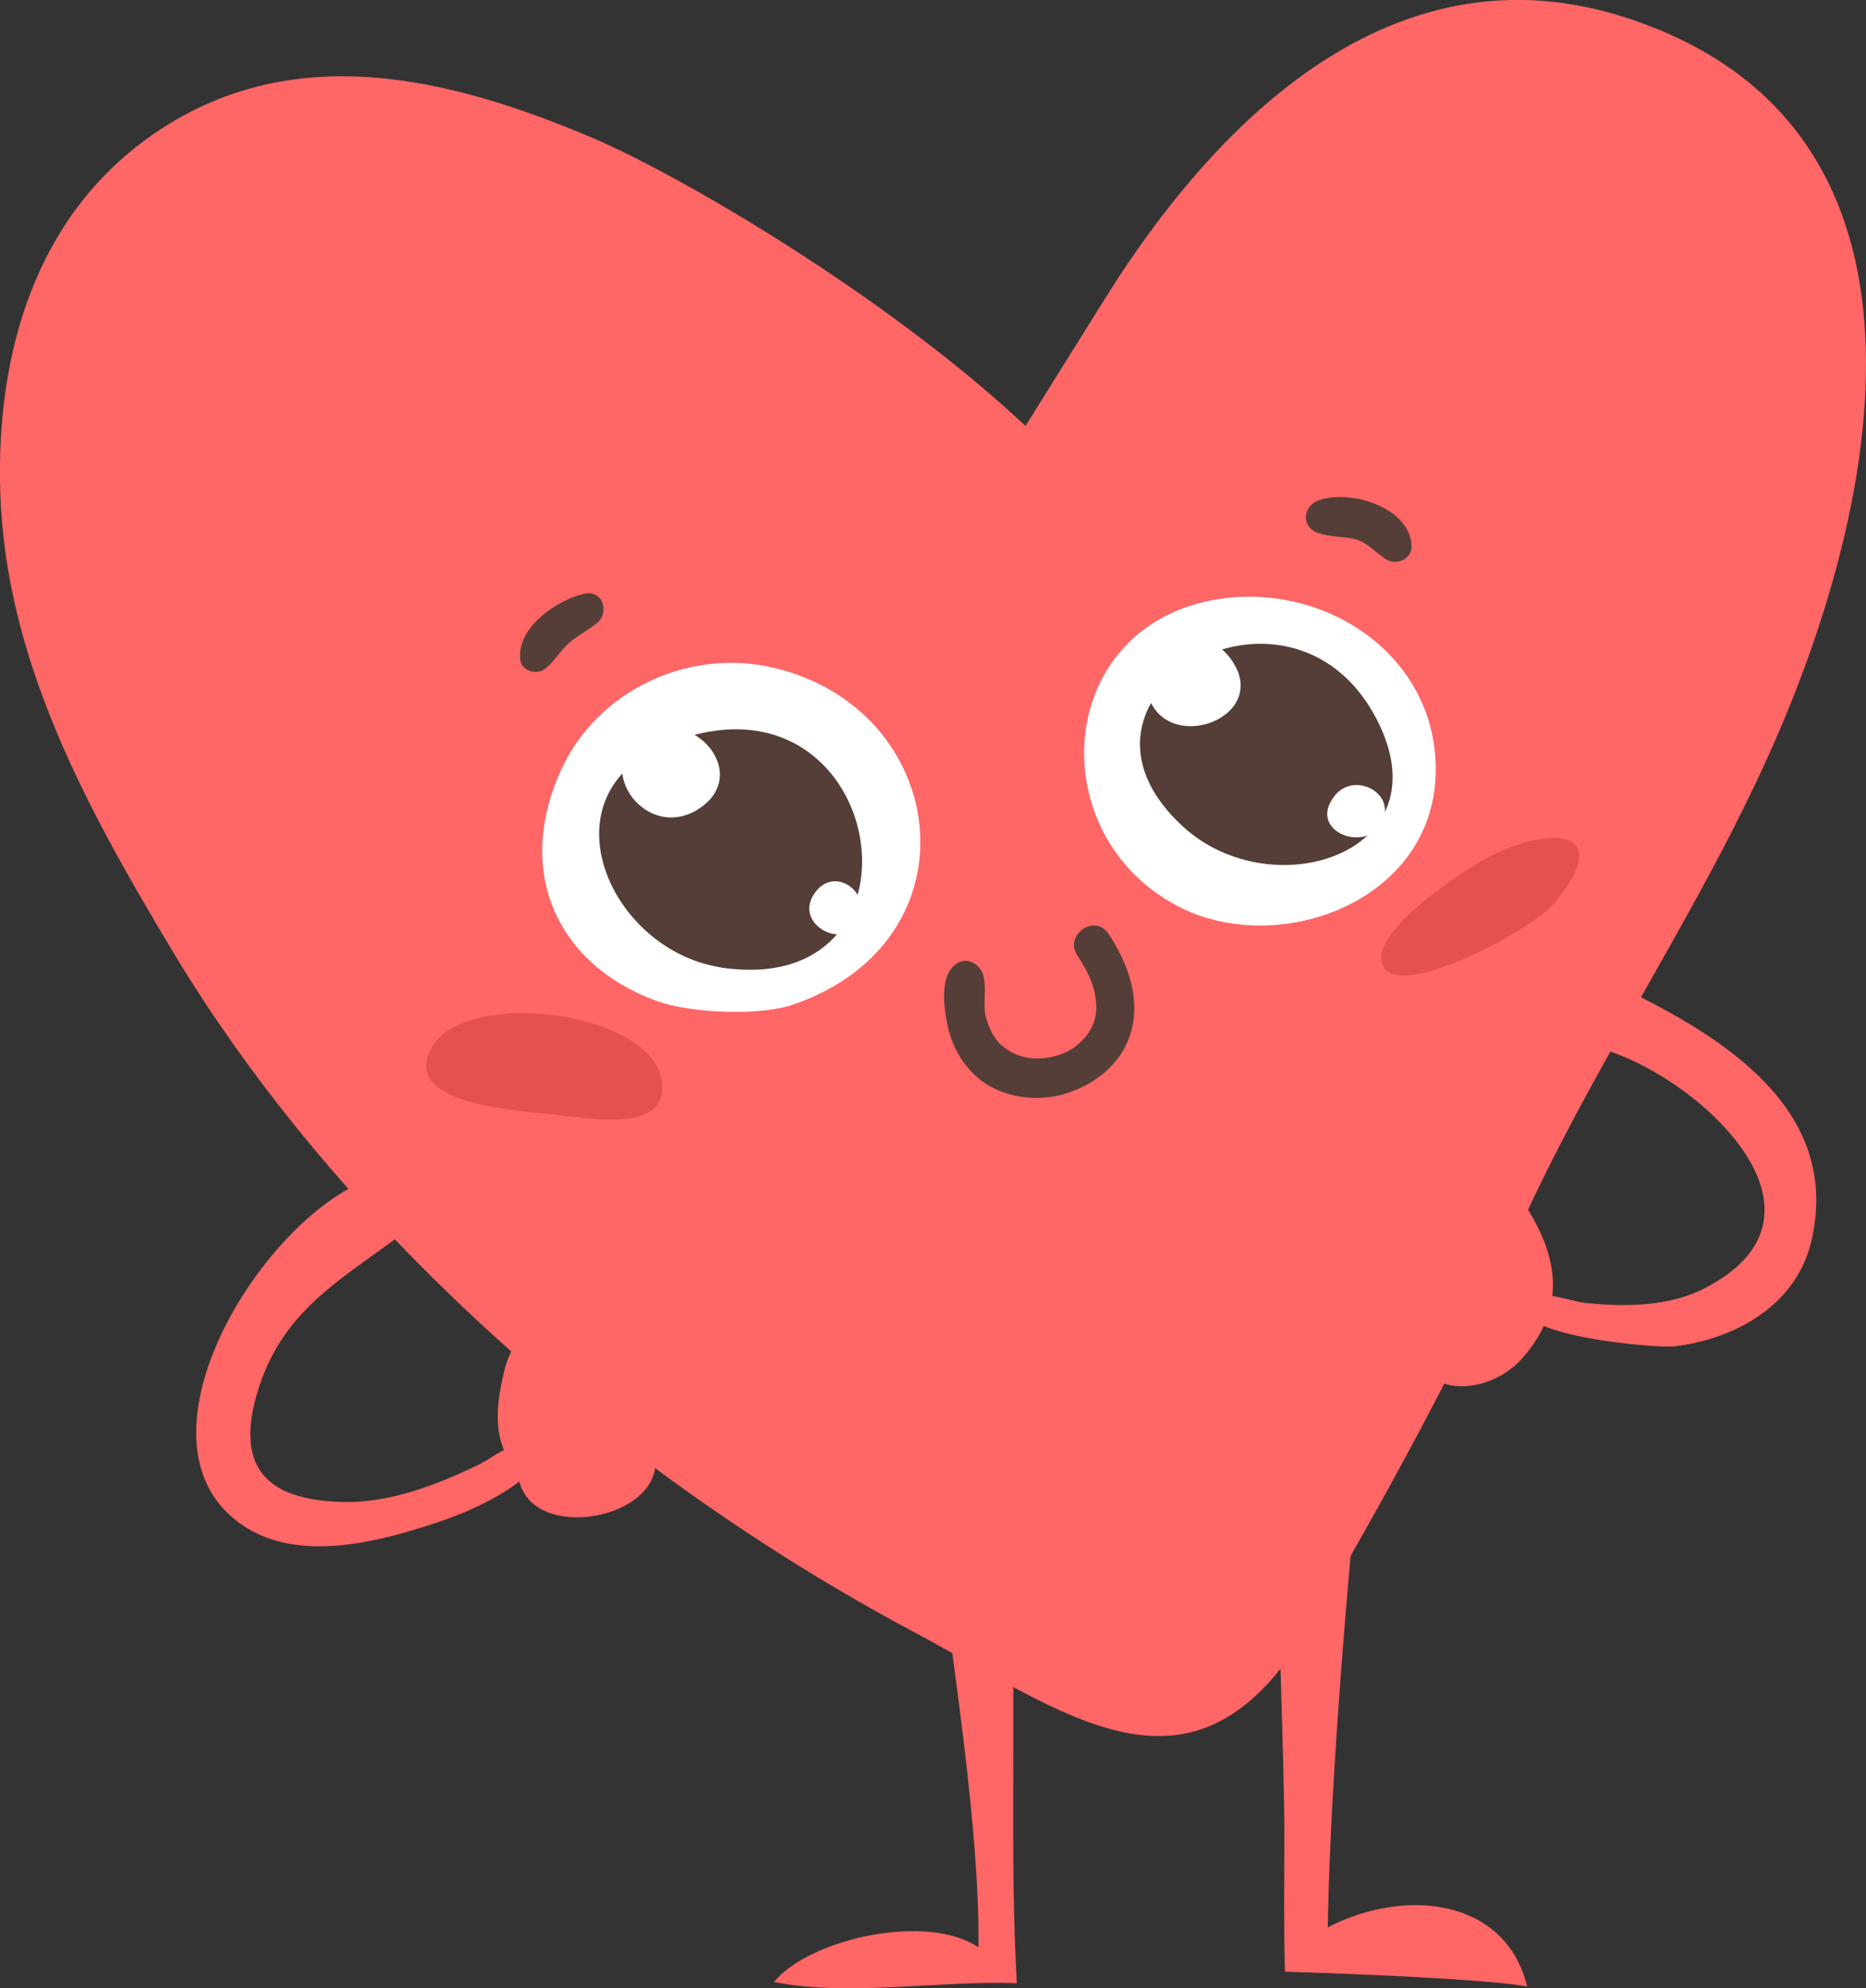 <svg xmlns="http://www.w3.org/2000/svg" width="941.6" height="1002.8" viewBox="0 0 941.6 1002.8">
  <rect x="0" y="0" width="941.6" height="1002.8" fill="#333333" stroke="none"/>
  <title>emoji1_342744402</title>
  <g id="Layer_2" data-name="Layer 2">
    <g id="emoji1_342744402">
      <g>
        <path d="M820.5,8.9c-113.8-36.8-201.1,46.5-257.4,133-4.1,6.3-45.6,72.9-45.6,72.9-71.4-66.7-175.1-126.7-217.9-145C226.9,38.9,146.8,19,76.3,68.4,17.6,109.7-1.9,178.5.1,247.5c2.5,85.2,43.7,160,86.3,231.1,86.3,144.3,229.5,266.9,373.3,343.7,79.1,42.1,142.7,95.7,200.5-1.2,38.4-64.4,75.8-133.7,106.7-201.9,38.8-86,93.4-163.1,130.7-250C950.9,245.1,985.2,62.3,820.5,8.9Z" fill="#f66"/>
        <path d="M474.6,788c6.1,51.4,19.9,135,19.1,194.1-25.6-17.5-84.9-4.6-103.2,17.5,38,7.5,84.4-.9,122.6.6-3.6-61.1-.4-138.4-2.6-197Z" fill="#f66"/>
        <path d="M644.5,792.4s3.6,100.7,3.6,132.7c0,23.1-.4,46.3.3,69.3,68.2,2.1,108.6,5,122.2,7.4C760,958.1,710.2,951.4,670,972c1.6-103.3,19.4-271.3,19.4-262.6Z" fill="#f66"/>
        <path d="M914.1,625.6c15.2-66.3-44.8-103.1-98.2-128.6-1.4,11.1-.7,22.3-3.6,33.3,46.3,15.2,120.3,82.5,47.5,119.6-18.1,9.3-41.6,9.3-61.4,7-2.1-.3-9.3-2.3-15.1-3.3,1.8-15.7-4.2-31.8-15.1-47.9A44.4,44.4,0,0,0,757.7,595c-6.1-4.2-12.7-5.1-16.9,2.9-6.5,12.9,7.2,21.7,13.7,30.8-7.8-11-27.3,3.4-31.7,9.7-5.9,8.5-10.4,28.8-9.4,38.6,3.1,29.2,37.5,26.7,54,8.8A65.5,65.5,0,0,0,779,668.7c18.2,7.8,58.9,11.1,65.9,10.3C876.1,675.3,906.7,657.9,914.1,625.6Z" fill="#f66"/>
        <path d="M331,504.7c17.1,6.3,52.5,7.9,69.7,1.8,93.8-32.7,78.6-148.7-10.2-169.7-42.9-10.2-89,11.3-107.3,51.4C259.1,440.9,282.4,486.9,331,504.7Z" fill="#fff"/>
        <path d="M594.1,456.9c50.6,26.7,130.8-2.2,130.4-69.4-.4-58.9-58.7-95.6-113.8-84.6C532.1,318.7,526,421,594.1,456.9Z" fill="#fff"/>
        <path d="M356,486.2a86,86,0,0,0,8.8,1.9c111.6,15.7,81.7-159.8-30.2-112C276.7,400.9,304.7,472.1,356,486.2Z" fill="#543e37"/>
        <path d="M694.6,362.6c-43.7-84.1-169.8-11.3-97.4,54.5C642.4,458.2,729.7,430,694.6,362.6Z" fill="#543e37"/>
        <path d="M353.7,407.2c23.7-16.7-1.3-47.6-24.7-38.4C295,382.1,325.1,427.3,353.7,407.2Z" fill="#fff"/>
        <path d="M624.6,338.6a32.7,32.7,0,0,0-4.4-7.4c-16.9-21.5-53,1.9-38.3,25.2C594.7,377,634,362.4,624.6,338.6Z" fill="#fff"/>
        <path d="M411.7,449.6c-13.4,17.1,17.7,31.9,22.6,12.4C437.6,448.6,421.1,437.6,411.7,449.6Z" fill="#fff"/>
        <path d="M673.5,401.3c-14.4,18.2,16.6,29.5,24.1,13C704.3,399.5,683.1,389.1,673.5,401.3Z" fill="#fff"/>
        <path d="M294.6,299.5c-14,3.3-34.3,17.3-32,33.6.8,5.1,7.5,7.1,11.5,4.8s7.5-8,11.3-12,10.4-7.5,15.5-11.4C307.9,309.1,304.3,297.2,294.6,299.5Z" fill="#543e37"/>
        <path d="M712.3,275.1c-1.1-19.3-30.9-28.4-46.8-22.8-7.9,2.8-9.2,13.2-.7,16.4,6,2.2,12.6,1.7,18.8,3.2s10.1,6.5,15.7,10.1S712.7,281.7,712.3,275.1Z" fill="#543e37"/>
        <path d="M333.9,545.1c-4.9-35-97-46.5-115.2-18.1s36.1,32.7,57.9,34.8C295.7,563.6,337.8,572.7,333.9,545.1Z" fill="#e55151"/>
        <path d="M796.2,428c-3.9-8.5-22.6-6.6-42.6,3-13.2,6.3-57.6,35.8-56.6,52.4,1.4,25.8,74.7-13.7,86.2-26.7S798.6,433.3,796.2,428Z" fill="#e55151"/>
        <path d="M559.3,470.9c-6.9-10.2-22.4.6-15.7,10.9,3.9,5.9,7.6,12.6,8.9,19.6s.7,11.3-1.1,15.7a28.6,28.6,0,0,1-13.8,13.7l-3.7,1.4-3.5.9c-10.2,2-18.6-.1-25.6-6.5a12.5,12.5,0,0,1-1.7-1.9c-.9-1.1-1.6-2.3-2.4-3.5a41.2,41.2,0,0,1-3.2-8.3c-2-7.3,1.7-19-3.4-24.9-3-3.3-7.4-4.7-11.4-2-9,6-6.3,23.1-4.3,32.2A47.3,47.3,0,0,0,491,541.3c10.5,10.8,27.7,14.4,42.1,11.4s29.4-12.4,35.8-27.2C576.9,507,569.9,486.8,559.3,470.9Z" fill="#543e37"/>
        <path d="M326.9,724.6c-5.9-10.2-15.5-29.3-28-29.2-5.2,0-10.6,3.4-15.8,7.3,3.8-8.9,2.6-21.5-5.4-29s-12.5-3-16.8,3a43.3,43.3,0,0,0-6.2,13.7c-4.2,16.7-5,29.9-.4,40.9-4.7,2.4-9.4,5.8-12.6,7.3-20.6,10-44.5,19.3-67.8,18.9-40.1-.7-55.5-18-43.7-56.3,12.8-41.5,43.2-56.3,74.4-80.2-3.4-8-15.3-18.3-20.1-25.6-56.1,22.9-123.8,137.1-59.1,175.7,26.7,15.8,62.9,7.1,90.4-1.7,16.7-5.3,32.2-11.8,46.3-22.2C270.6,781.5,348.8,762.9,326.9,724.6Z" fill="#f66"/>
      </g>
    </g>
  </g>
</svg>

